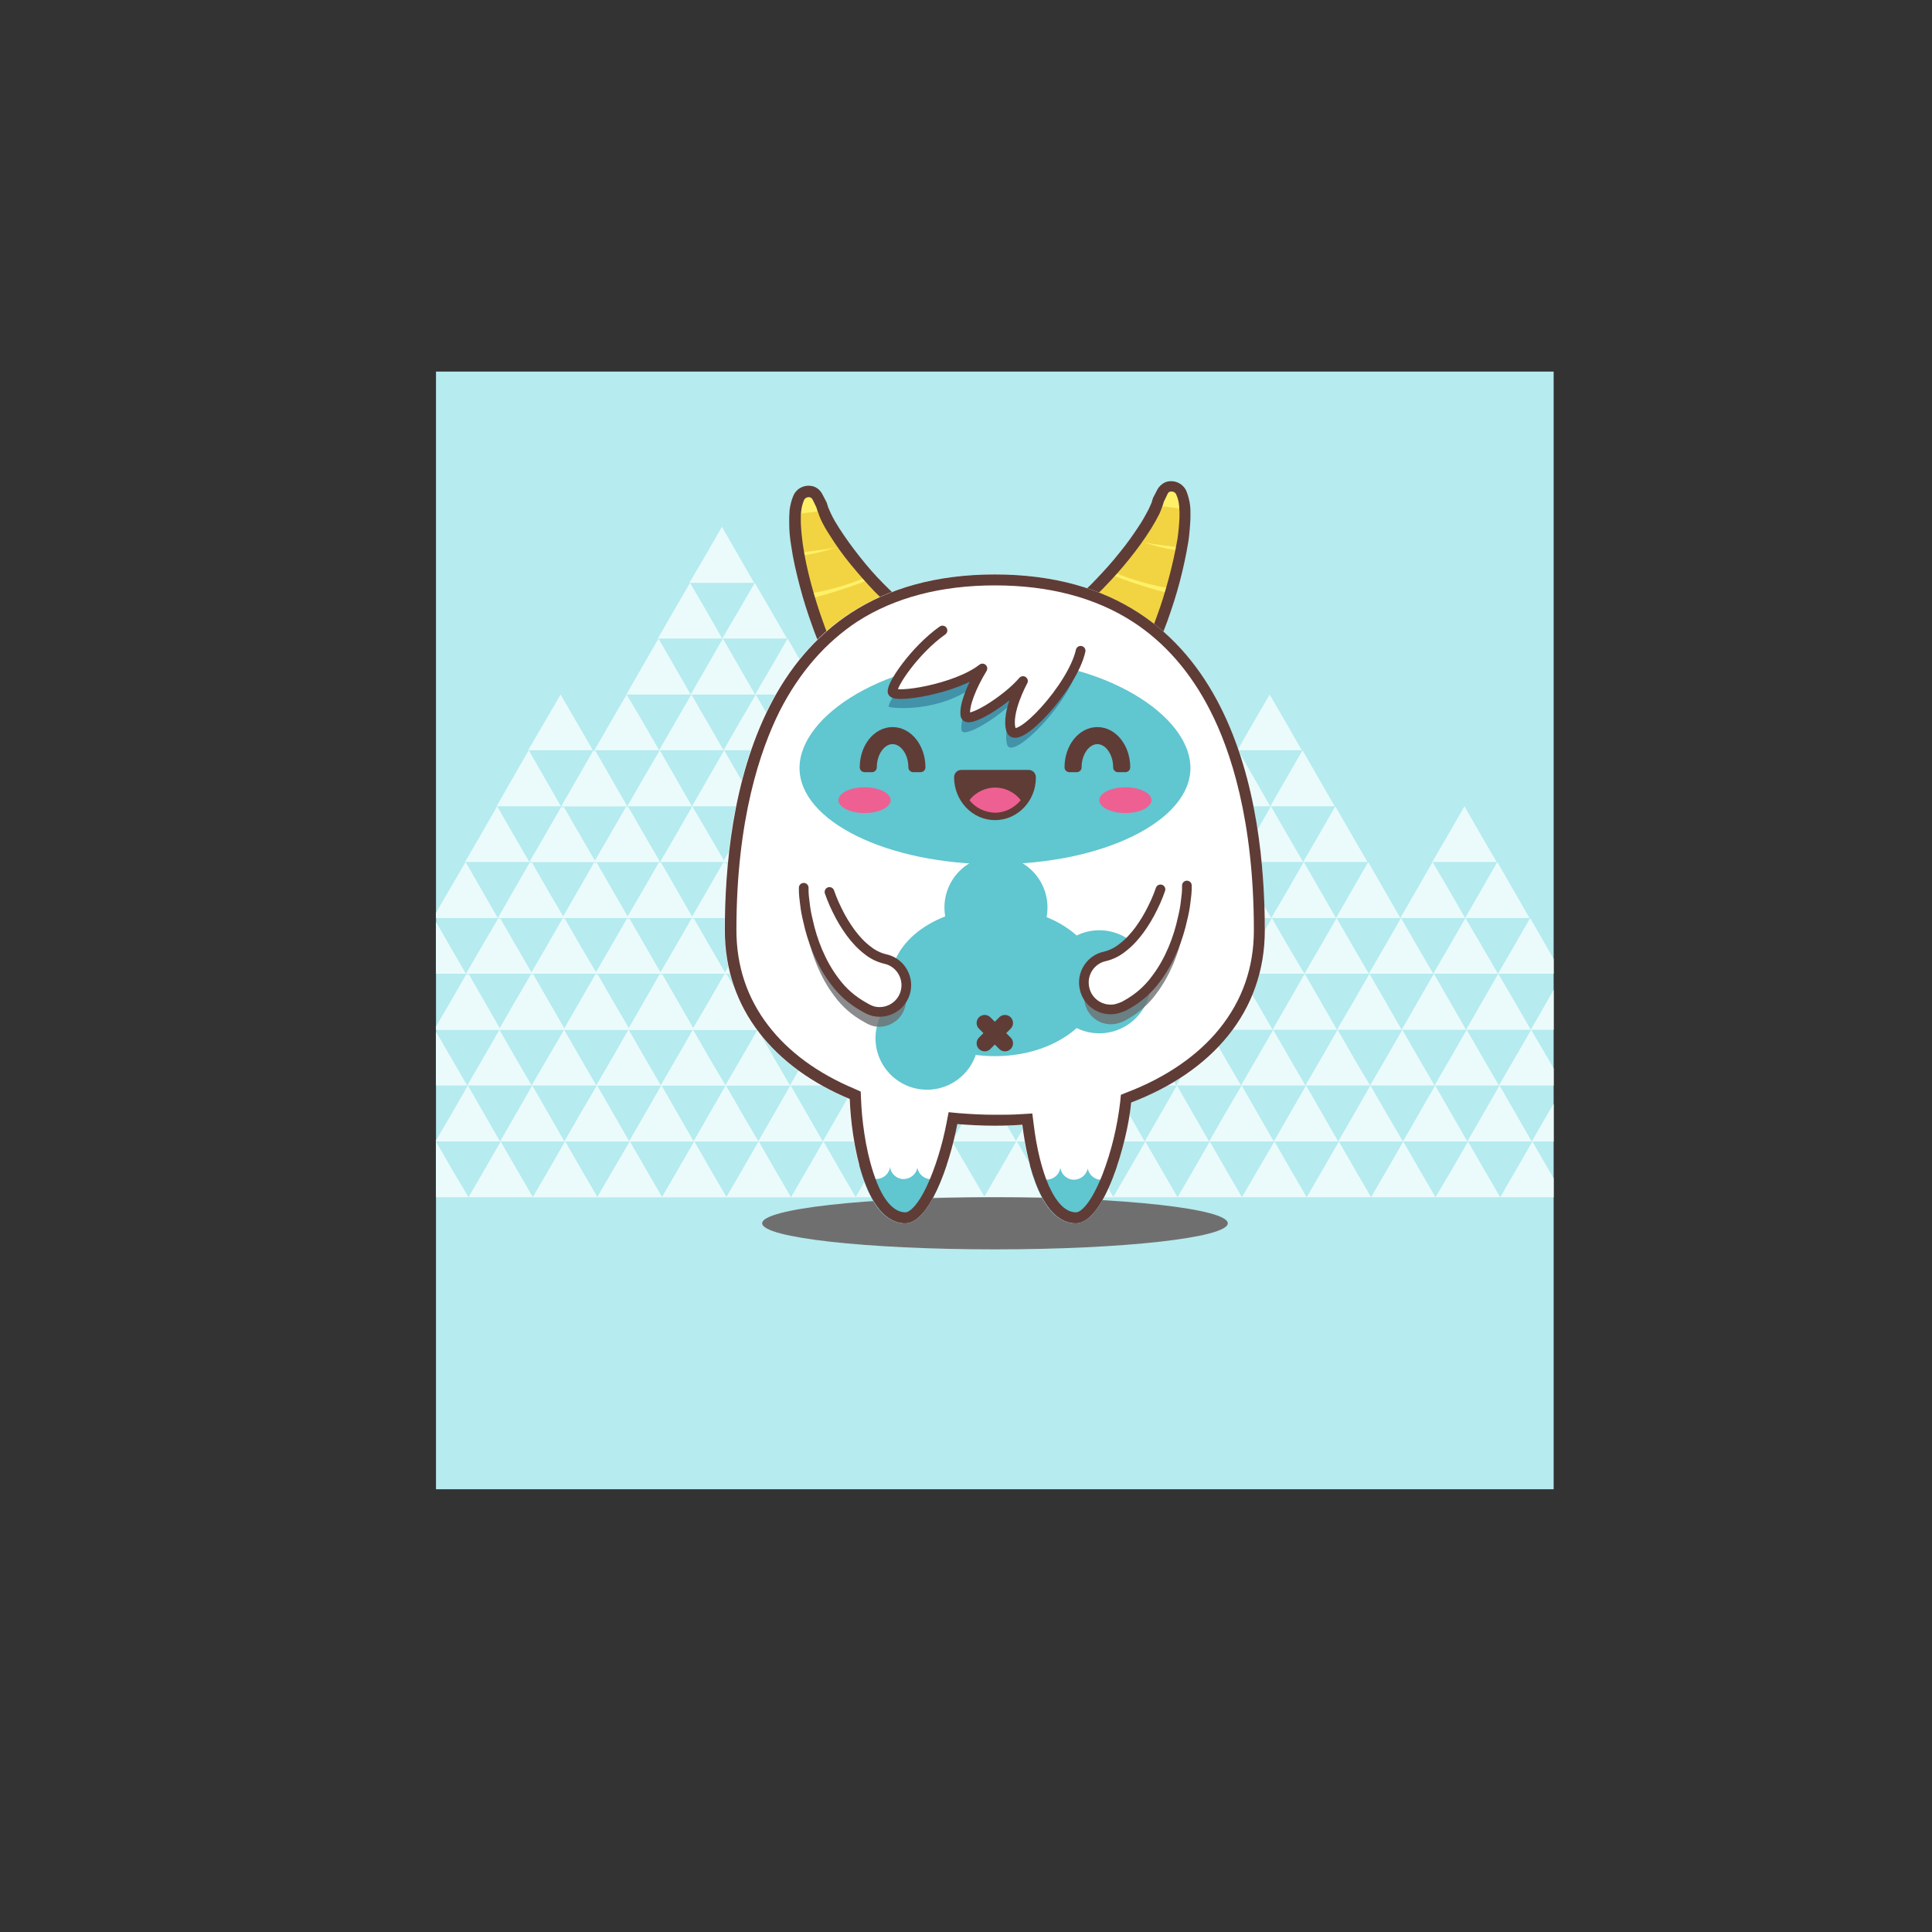 <?xml version="1.0" encoding="utf-8"?>
<!-- Generator: Adobe Illustrator 21.1.0, SVG Export Plug-In . SVG Version: 6.00 Build 0)  -->
<svg version="1.1" id="Laag_1" xmlns="http://www.w3.org/2000/svg" xmlns:xlink="http://www.w3.org/1999/xlink" x="0px" y="0px"
	 viewBox="0 0 600 600" style="enable-background:new 0 0 600 600;" xml:space="preserve">
<rect x="0" y="0" width="600" height="600" fill="#333333" stroke="none"/>
<style type="text/css">
	.st0{fill:#B6EBEF;}
	.st1{fill:#EBFBFC;}
	.st2{fill:none;}
	.st3{fill:#706F6F;}
	.st4{clip-path:url(#SVGID_2_);}
	.st5{fill:#FFF068;}
	.st6{fill:none;stroke:#F2D442;stroke-width:12;stroke-miterlimit:10;}
	.st7{fill:#603C36;}
	.st8{clip-path:url(#SVGID_4_);}
	.st9{fill:#FFFFFF;}
	.st10{clip-path:url(#SVGID_6_);}
	.st11{fill:#60C6D0;}
	.st12{fill:#603C36;stroke:#603C36;stroke-width:3;stroke-linecap:round;stroke-linejoin:round;}
	.st13{fill:#EE6092;}
	.st14{fill:#4292A9;}
	.st15{fill:#FFFFFF;stroke:#603C36;stroke-width:3;stroke-linecap:round;stroke-linejoin:round;}
	.st16{fill:#60C6D0;stroke:#60C6D0;stroke-width:32;stroke-linecap:round;stroke-miterlimit:10;stroke-dasharray:0,22,0,22,0,22;}
	.st17{fill:none;stroke:#603C36;stroke-width:5;stroke-linecap:round;stroke-miterlimit:10;}
	.st18{opacity:0.8;fill:#6D6E70;enable-background:new    ;}
	.st19{fill:#FFFFFF;stroke:#603C36;stroke-width:3;stroke-linecap:round;stroke-miterlimit:10;}
</style>
<title>Tekengebied 1</title>
<g>
	<g id="Achtergrond_1_">
		<rect x="135.4" y="115.4" class="st0" width="347.1" height="347.1"/>
		<g id="Berg_1_">
			<polygon class="st1" points="175.5,371.8 165.5,371.8 170.5,363.2 175.5,354.5 180.5,363.2 185.5,371.8 			"/>
			<polygon class="st1" points="195.6,371.8 185.5,371.8 190.5,363.2 195.6,354.5 200.6,363.2 205.6,371.8 			"/>
			<polygon class="st1" points="215.6,371.8 205.6,371.8 210.6,363.2 215.6,354.5 220.6,363.2 225.6,371.8 			"/>
			<polygon class="st1" points="235.6,371.8 225.6,371.8 230.6,363.2 235.6,354.5 240.6,363.2 245.6,371.8 			"/>
			<polygon class="st1" points="255.7,371.8 245.7,371.8 250.7,363.2 255.7,354.5 260.7,363.2 265.7,371.8 			"/>
			<polygon class="st1" points="275.7,371.8 265.7,371.8 270.7,363.2 275.7,354.5 280.7,363.2 285.7,371.8 			"/>
			<polygon class="st1" points="295.7,371.8 285.7,371.8 290.7,363.2 295.7,354.5 300.8,363.2 305.8,371.8 			"/>
			<polygon class="st1" points="315.8,371.8 305.8,371.8 310.8,363.2 315.8,354.5 320.8,363.2 325.8,371.8 			"/>
			<polygon class="st1" points="335.8,371.8 325.8,371.8 330.8,363.2 335.8,354.5 340.8,363.2 345.8,371.8 			"/>
			<polygon class="st1" points="185.4,354.5 175.3,354.5 180.3,345.8 185.4,337.1 190.4,345.8 195.4,354.5 			"/>
			<polygon class="st1" points="205.4,354.5 195.4,354.5 200.4,345.8 205.4,337.1 210.4,345.8 215.4,354.5 			"/>
			<polygon class="st1" points="225.4,354.5 215.4,354.5 220.4,345.8 225.4,337.1 230.4,345.8 235.5,354.5 			"/>
			<polygon class="st1" points="245.5,354.5 235.5,354.5 240.5,345.8 245.5,337.1 250.5,345.8 255.5,354.5 			"/>
			<polygon class="st1" points="265.5,354.5 255.5,354.5 260.5,345.8 265.5,337.1 270.5,345.8 275.5,354.5 			"/>
			<polygon class="st1" points="285.5,354.5 275.5,354.5 280.5,345.8 285.5,337.1 290.6,345.8 295.6,354.5 			"/>
			<polygon class="st1" points="305.6,354.5 295.6,354.5 300.6,345.8 305.6,337.1 310.6,345.8 315.6,354.5 			"/>
			<polygon class="st1" points="325.6,354.5 315.6,354.5 320.6,345.8 325.6,337.1 330.6,345.8 335.6,354.5 			"/>
			<polygon class="st1" points="195.2,337.1 185.2,337.1 190.2,328.5 195.2,319.8 200.2,328.5 205.2,337.1 			"/>
			<polygon class="st1" points="215.2,337.1 205.2,337.1 210.2,328.5 215.2,319.8 220.2,328.5 225.3,337.1 			"/>
			<polygon class="st1" points="235.3,337.1 225.3,337.1 230.3,328.5 235.3,319.8 240.3,328.5 245.3,337.1 			"/>
			<polygon class="st1" points="255.3,337.1 245.3,337.1 250.3,328.5 255.3,319.8 260.3,328.5 265.3,337.1 			"/>
			<polygon class="st1" points="275.3,337.1 265.3,337.1 270.3,328.5 275.3,319.8 280.4,328.5 285.4,337.1 			"/>
			<polygon class="st1" points="295.4,337.1 285.4,337.1 290.4,328.5 295.4,319.8 300.4,328.5 305.4,337.1 			"/>
			<polygon class="st1" points="315.4,337.1 305.4,337.1 310.4,328.5 315.4,319.8 320.4,328.5 325.4,337.1 			"/>
			<polygon class="st1" points="205,319.8 195,319.8 200,311.1 205,302.4 210,311.1 215,319.8 			"/>
			<polygon class="st1" points="225.1,319.8 215,319.8 220.1,311.1 225.1,302.4 230.1,311.1 235.1,319.8 			"/>
			<polygon class="st1" points="245.1,319.8 235.1,319.8 240.1,311.1 245.1,302.4 250.1,311.1 255.1,319.8 			"/>
			<polygon class="st1" points="265.1,319.8 255.1,319.8 260.1,311.1 265.1,302.4 270.2,311.1 275.2,319.8 			"/>
			<polygon class="st1" points="285.2,319.8 275.2,319.8 280.2,311.1 285.2,302.4 290.2,311.1 295.2,319.8 			"/>
			<polygon class="st1" points="305.2,319.8 295.2,319.8 300.2,311.1 305.2,302.4 310.2,311.1 315.2,319.8 			"/>
			<polygon class="st1" points="214.9,302.4 204.9,302.4 209.9,293.8 214.9,285.1 219.9,293.8 224.9,302.4 			"/>
			<polygon class="st1" points="234.9,302.4 224.9,302.4 229.9,293.8 234.9,285.1 239.9,293.8 244.9,302.4 			"/>
			<polygon class="st1" points="254.9,302.4 244.9,302.4 249.9,293.8 254.9,285.1 260,293.8 265,302.4 			"/>
			<polygon class="st1" points="275,302.4 265,302.4 270,293.8 275,285.1 280,293.8 285,302.4 			"/>
			<polygon class="st1" points="295,302.4 285,302.4 290,293.8 295,285.1 300,293.8 305,302.4 			"/>
			<polygon class="st1" points="224.7,285.1 214.7,285.1 219.7,276.4 224.7,267.7 229.7,276.4 234.7,285.1 			"/>
			<polygon class="st1" points="244.7,285.1 234.7,285.1 239.7,276.4 244.7,267.7 249.8,276.4 254.8,285.1 			"/>
			<polygon class="st1" points="264.8,285.1 254.8,285.1 259.8,276.4 264.8,267.7 269.8,276.4 274.8,285.1 			"/>
			<polygon class="st1" points="284.8,285.1 274.8,285.1 279.8,276.4 284.8,267.7 289.8,276.4 294.8,285.1 			"/>
			<polygon class="st1" points="234.5,267.7 224.5,267.7 229.5,259.1 234.5,250.4 239.6,259.1 244.6,267.7 			"/>
			<polygon class="st1" points="254.6,267.7 244.6,267.7 249.6,259.1 254.6,250.4 259.6,259.1 264.6,267.7 			"/>
			<polygon class="st1" points="274.6,267.7 264.6,267.7 269.6,259.1 274.6,250.4 279.6,259.1 284.6,267.7 			"/>
			<polygon class="st1" points="244.4,250.4 234.4,250.4 239.4,241.7 244.4,233 249.4,241.7 254.4,250.4 			"/>
			<polygon class="st1" points="264.4,250.4 254.4,250.4 259.4,241.7 264.4,233 269.4,241.7 274.4,250.4 			"/>
			<polygon class="st1" points="254.2,233 244.2,233 249.2,224.3 254.2,215.7 259.2,224.3 264.2,233 			"/>
		</g>
		<polygon class="st1" points="135.4,354.5 135.4,354.5 135.4,371.8 145.5,371.8 140.4,363.2 		"/>
		<polygon class="st1" points="155.5,354.5 155.5,354.5 150.5,363.2 145.5,371.8 155.5,371.8 165.5,371.8 160.5,363.2 		"/>
		<polygon class="st1" points="175.5,354.5 175.5,354.5 170.5,363.2 165.5,371.8 175.5,371.8 185.5,371.8 180.5,363.2 		"/>
		<polygon class="st1" points="195.6,354.5 195.6,354.5 190.5,363.2 185.5,371.8 195.6,371.8 205.6,371.8 200.6,363.2 		"/>
		<polygon class="st1" points="215.6,354.5 215.6,354.5 210.6,363.2 205.6,371.8 215.6,371.8 225.6,371.8 220.6,363.2 		"/>
		<polygon class="st1" points="235.6,354.5 235.6,354.5 230.6,363.2 225.6,371.8 235.6,371.8 245.6,371.8 240.6,363.2 		"/>
		<polygon class="st1" points="260.7,363.2 255.7,354.5 250.7,363.2 245.7,371.8 255.7,371.8 265.7,371.8 		"/>
		<polygon class="st1" points="135.4,354.2 135.3,354.5 135.4,354.5 135.4,354.5 		"/>
		<polygon class="st1" points="135.4,354.5 145.3,354.5 155.3,354.5 150.3,345.8 145.3,337.1 145.3,337.1 140.3,345.8 135.4,354.2 
			135.4,354.5 		"/>
		<polygon class="st1" points="135.4,354.5 135.4,354.5 135.4,354.5 		"/>
		<polygon class="st1" points="135.4,354.5 135.4,354.5 135.4,354.5 		"/>
		<polygon class="st1" points="155.5,354.5 165.3,354.5 175.3,354.5 170.3,345.8 165.3,337.1 165.3,337.1 160.3,345.8 155.3,354.5 
			155.5,354.5 155.5,354.5 		"/>
		<polygon class="st1" points="155.5,354.5 155.5,354.5 155.5,354.5 		"/>
		<polygon class="st1" points="175.5,354.5 185.4,354.5 195.4,354.5 190.4,345.8 185.4,337.1 185.4,337.1 180.3,345.8 175.3,354.5 
			175.5,354.5 175.5,354.5 		"/>
		<polygon class="st1" points="175.5,354.5 175.5,354.5 175.5,354.5 		"/>
		<polygon class="st1" points="195.6,354.5 205.4,354.5 215.4,354.5 210.4,345.8 205.4,337.1 205.4,337.1 200.4,345.8 195.4,354.5 
			195.6,354.5 195.6,354.5 		"/>
		<polygon class="st1" points="195.6,354.5 195.6,354.5 195.6,354.5 		"/>
		<polygon class="st1" points="215.6,354.5 225.4,354.5 235.5,354.5 230.4,345.8 225.4,337.1 225.4,337.1 220.4,345.8 215.4,354.5 
			215.6,354.5 215.6,354.5 		"/>
		<polygon class="st1" points="215.6,354.5 215.6,354.5 215.6,354.5 		"/>
		<polygon class="st1" points="235.6,354.5 245.5,354.5 255.5,354.5 250.5,345.8 245.5,337.1 240.5,345.8 235.5,354.5 235.6,354.5 
			235.6,354.5 		"/>
		<polygon class="st1" points="235.6,354.5 235.6,354.5 235.6,354.5 		"/>
		<polygon class="st1" points="140.1,328.5 135.4,320.4 135.4,337.1 145.1,337.1 		"/>
		<polygon class="st1" points="145.3,337.1 155.1,337.1 165.1,337.1 160.1,328.5 155.1,319.8 155.1,319.8 150.1,328.5 145.1,337.1 
			145.3,337.1 145.3,337.1 		"/>
		<polygon class="st1" points="145.3,337.1 145.3,337.1 145.3,337.1 		"/>
		<polygon class="st1" points="165.3,337.1 175.2,337.1 185.2,337.1 180.2,328.5 175.2,319.8 175.2,319.8 170.1,328.5 165.1,337.1 
			165.3,337.1 165.3,337.1 		"/>
		<polygon class="st1" points="165.3,337.1 165.3,337.1 165.3,337.1 		"/>
		<polygon class="st1" points="185.4,337.1 195.2,337.1 205.2,337.1 200.2,328.5 195.2,319.8 195.2,319.8 190.2,328.5 185.2,337.1 
			185.4,337.1 185.4,337.1 		"/>
		<polygon class="st1" points="185.4,337.1 185.4,337.1 185.4,337.1 		"/>
		<polygon class="st1" points="205.4,337.1 215.2,337.1 225.3,337.1 220.2,328.5 215.2,319.8 215.2,319.8 210.2,328.5 205.2,337.1 
			205.4,337.1 205.4,337.1 		"/>
		<polygon class="st1" points="205.4,337.1 205.4,337.1 205.4,337.1 		"/>
		<polygon class="st1" points="225.4,337.1 235.3,337.1 245.3,337.1 240.3,328.5 235.3,319.8 230.3,328.5 225.3,337.1 225.4,337.1 
			225.4,337.1 		"/>
		<polygon class="st1" points="225.4,337.1 225.4,337.1 225.4,337.1 		"/>
		<polygon class="st1" points="144.9,319.8 154.9,319.8 149.9,311.1 144.9,302.4 144.9,302.4 139.9,311.1 135.4,318.8 135.4,319.8 
					"/>
		<polygon class="st1" points="155.1,319.8 165,319.8 175,319.8 170,311.1 165,302.4 165,302.4 159.9,311.1 154.9,319.8 
			155.1,319.8 155.1,319.8 		"/>
		<polygon class="st1" points="155.1,319.8 155.1,319.8 155.1,319.8 		"/>
		<polygon class="st1" points="175.2,319.8 185,319.8 195,319.8 190,311.1 185,302.4 185,302.4 180,311.1 175,319.8 175.2,319.8 
			175.2,319.8 		"/>
		<polygon class="st1" points="175.2,319.8 175.2,319.8 175.2,319.8 		"/>
		<polygon class="st1" points="195.2,319.8 205,319.8 215,319.8 210,311.1 205,302.4 205,302.4 200,311.1 195,319.8 195.2,319.8 
			195.2,319.8 		"/>
		<polygon class="st1" points="195.2,319.8 195.2,319.8 195.2,319.8 		"/>
		<polygon class="st1" points="215.2,319.8 225.1,319.8 235.1,319.8 230.1,311.1 225.1,302.4 220.1,311.1 215,319.8 215.2,319.8 
			215.2,319.8 		"/>
		<polygon class="st1" points="215.2,319.8 215.2,319.8 215.2,319.8 		"/>
		<polygon class="st1" points="139.7,293.8 135.4,286.3 135.4,302.4 144.7,302.4 		"/>
		<polygon class="st1" points="144.9,302.4 154.8,302.4 164.8,302.4 159.8,293.8 154.8,285.1 154.8,285.1 149.7,293.8 144.7,302.4 
			144.9,302.4 144.9,302.4 		"/>
		<polygon class="st1" points="144.9,302.4 144.9,302.4 144.9,302.4 		"/>
		<polygon class="st1" points="165,302.4 174.8,302.4 184.8,302.4 179.8,293.8 174.8,285.1 174.8,285.1 169.8,293.8 164.8,302.4 
			165,302.4 165,302.4 		"/>
		<polygon class="st1" points="165,302.4 165,302.4 165,302.4 		"/>
		<polygon class="st1" points="185,302.4 194.8,302.4 204.9,302.4 199.8,293.8 194.8,285.1 194.8,285.1 189.8,293.8 184.8,302.4 
			185,302.4 185,302.4 		"/>
		<polygon class="st1" points="185,302.4 185,302.4 185,302.4 		"/>
		<polygon class="st1" points="205,302.4 214.9,302.4 224.9,302.4 219.9,293.8 214.9,285.1 209.9,293.8 204.9,302.4 205,302.4 
			205,302.4 		"/>
		<polygon class="st1" points="205,302.4 205,302.4 205,302.4 		"/>
		<polygon class="st1" points="144.6,285.1 154.6,285.1 149.6,276.4 144.6,267.7 144.6,267.7 139.5,276.4 135.4,283.5 135.4,285.1 
					"/>
		<polygon class="st1" points="154.8,285.1 164.6,285.1 174.6,285.1 169.6,276.4 164.6,267.7 164.6,267.7 159.6,276.4 154.6,285.1 
			154.8,285.1 154.8,285.1 		"/>
		<polygon class="st1" points="154.8,285.1 154.8,285.1 154.8,285.1 		"/>
		<polygon class="st1" points="174.8,285.1 184.6,285.1 194.6,285.1 189.6,276.4 184.6,267.7 184.6,267.7 179.6,276.4 174.6,285.1 
			174.8,285.1 174.8,285.1 		"/>
		<polygon class="st1" points="174.8,285.1 174.8,285.1 174.8,285.1 		"/>
		<polygon class="st1" points="194.8,285.1 204.7,285.1 214.7,285.1 209.7,276.4 204.7,267.7 199.7,276.4 194.6,285.1 194.8,285.1 
			194.8,285.1 		"/>
		<polygon class="st1" points="194.8,285.1 194.8,285.1 194.8,285.1 		"/>
		<polygon class="st1" points="144.6,267.7 154.4,267.7 164.4,267.7 159.4,259.1 154.4,250.4 154.4,250.4 149.4,259.1 144.4,267.7 
			144.6,267.7 144.6,267.7 		"/>
		<polygon class="st1" points="144.6,267.7 144.6,267.7 144.6,267.7 		"/>
		<polygon class="st1" points="164.6,267.7 174.4,267.7 184.5,267.7 179.4,259.1 174.4,250.4 174.4,250.4 169.4,259.1 164.4,267.7 
			164.6,267.7 164.6,267.7 		"/>
		<polygon class="st1" points="164.6,267.7 164.6,267.7 164.6,267.7 		"/>
		<polygon class="st1" points="184.6,267.7 194.5,267.7 204.5,267.7 199.5,259.1 194.5,250.4 189.5,259.1 184.5,267.7 184.6,267.7 
			184.6,267.7 		"/>
		<polygon class="st1" points="184.6,267.7 184.6,267.7 184.6,267.7 		"/>
		<polygon class="st1" points="154.4,250.4 164.2,250.4 174.2,250.4 169.2,241.7 164.2,233 164.2,233 159.2,241.7 154.2,250.4 
			154.4,250.4 154.4,250.4 		"/>
		<polygon class="st1" points="154.4,250.4 154.4,250.4 154.4,250.4 		"/>
		<polygon class="st1" points="174.4,250.4 184.3,250.4 194.3,250.4 189.3,241.7 184.3,233 179.3,241.7 174.3,250.4 174.4,250.4 
			174.4,250.4 		"/>
		<polygon class="st1" points="174.4,250.4 174.4,250.4 174.4,250.4 		"/>
		<polygon class="st1" points="164.2,233 174.1,233 184.1,233 179.1,224.3 174.1,215.7 169.1,224.3 164,233 164.2,233 164.2,233 		
			"/>
		<polygon class="st1" points="164.2,233 164.2,233 164.2,233 		"/>
		<g id="Berg-2_1_">
			<polygon class="st1" points="145.5,319.8 135.4,319.8 140.4,311.1 145.5,302.4 150.5,311.1 155.5,319.8 			"/>
			<polygon class="st1" points="165.5,319.8 155.5,319.8 160.5,311.1 165.5,302.4 170.5,311.1 175.5,319.8 			"/>
			<polygon class="st1" points="185.5,319.8 175.5,319.8 180.5,311.1 185.5,302.4 190.5,311.1 195.6,319.8 			"/>
			<polygon class="st1" points="205.6,319.8 195.6,319.8 200.6,311.1 205.6,302.4 210.6,311.1 215.6,319.8 			"/>
			<polygon class="st1" points="225.6,319.8 215.6,319.8 220.6,311.1 225.6,302.4 230.6,311.1 235.6,319.8 			"/>
			<polygon class="st1" points="245.7,319.8 235.6,319.8 240.6,311.1 245.7,302.4 250.7,311.1 255.7,319.8 			"/>
			<polygon class="st1" points="265.7,319.8 255.7,319.8 260.7,311.1 265.7,302.4 270.7,311.1 275.7,319.8 			"/>
			<polygon class="st1" points="285.7,319.8 275.7,319.8 280.7,311.1 285.7,302.4 290.7,311.1 295.7,319.8 			"/>
			<polygon class="st1" points="305.8,319.8 295.7,319.8 300.8,311.1 305.8,302.4 310.8,311.1 315.8,319.8 			"/>
			<polygon class="st1" points="155.3,302.4 145.3,302.4 150.3,293.8 155.3,285.1 160.3,293.8 165.3,302.4 			"/>
			<polygon class="st1" points="175.3,302.4 165.3,302.4 170.3,293.8 175.3,285.1 180.3,293.8 185.4,302.4 			"/>
			<polygon class="st1" points="195.4,302.4 185.4,302.4 190.4,293.8 195.4,285.1 200.4,293.8 205.4,302.4 			"/>
			<polygon class="st1" points="215.4,302.4 205.4,302.4 210.4,293.8 215.4,285.1 220.4,293.8 225.4,302.4 			"/>
			<polygon class="st1" points="235.5,302.4 225.4,302.4 230.4,293.8 235.5,285.1 240.5,293.8 245.5,302.4 			"/>
			<polygon class="st1" points="255.5,302.4 245.5,302.4 250.5,293.8 255.5,285.1 260.5,293.8 265.5,302.4 			"/>
			<polygon class="st1" points="275.5,302.4 265.5,302.4 270.5,293.8 275.5,285.1 280.5,293.8 285.5,302.4 			"/>
			<polygon class="st1" points="295.6,302.4 285.5,302.4 290.6,293.8 295.6,285.1 300.6,293.8 305.6,302.4 			"/>
			<polygon class="st1" points="165.1,285.1 155.1,285.1 160.1,276.4 165.1,267.7 170.1,276.4 175.2,285.1 			"/>
			<polygon class="st1" points="185.2,285.1 175.2,285.1 180.2,276.4 185.2,267.7 190.2,276.4 195.2,285.1 			"/>
			<polygon class="st1" points="205.2,285.1 195.2,285.1 200.2,276.4 205.2,267.7 210.2,276.4 215.2,285.1 			"/>
			<polygon class="st1" points="225.3,285.1 215.2,285.1 220.2,276.4 225.3,267.7 230.3,276.4 235.3,285.1 			"/>
			<polygon class="st1" points="245.3,285.1 235.3,285.1 240.3,276.4 245.3,267.7 250.3,276.4 255.3,285.1 			"/>
			<polygon class="st1" points="265.3,285.1 255.3,285.1 260.3,276.4 265.3,267.7 270.3,276.4 275.3,285.1 			"/>
			<polygon class="st1" points="285.4,285.1 275.3,285.1 280.4,276.4 285.4,267.7 290.4,276.4 295.4,285.1 			"/>
			<polygon class="st1" points="175,267.7 165,267.7 170,259.1 175,250.4 180,259.1 185,267.7 			"/>
			<polygon class="st1" points="195,267.7 185,267.7 190,259.1 195,250.4 200,259.1 205,267.7 			"/>
			<polygon class="st1" points="215,267.7 205,267.7 210,259.1 215,250.4 220.1,259.1 225.1,267.7 			"/>
			<polygon class="st1" points="235.1,267.7 225.1,267.7 230.1,259.1 235.1,250.4 240.1,259.1 245.1,267.7 			"/>
			<polygon class="st1" points="255.1,267.7 245.1,267.7 250.1,259.1 255.1,250.4 260.1,259.1 265.1,267.7 			"/>
			<polygon class="st1" points="275.2,267.7 265.1,267.7 270.2,259.1 275.2,250.4 280.2,259.1 285.2,267.7 			"/>
			<polygon class="st1" points="184.8,250.4 174.8,250.4 179.8,241.7 184.8,233 189.8,241.7 194.8,250.4 			"/>
			<polygon class="st1" points="204.9,250.4 194.8,250.4 199.8,241.7 204.9,233 209.9,241.7 214.9,250.4 			"/>
			<polygon class="st1" points="224.9,250.4 214.9,250.4 219.9,241.7 224.9,233 229.9,241.7 234.9,250.4 			"/>
			<polygon class="st1" points="244.9,250.4 234.9,250.4 239.9,241.7 244.9,233 249.9,241.7 254.9,250.4 			"/>
			<polygon class="st1" points="265,250.4 254.9,250.4 260,241.7 265,233 270,241.7 275,250.4 			"/>
			<polygon class="st1" points="194.6,233 184.6,233 189.6,224.3 194.6,215.7 199.7,224.3 204.7,233 			"/>
			<polygon class="st1" points="214.7,233 204.7,233 209.7,224.3 214.7,215.7 219.7,224.3 224.7,233 			"/>
			<polygon class="st1" points="234.7,233 224.7,233 229.7,224.3 234.7,215.7 239.7,224.3 244.7,233 			"/>
			<polygon class="st1" points="254.8,233 244.7,233 249.8,224.3 254.8,215.7 259.8,224.3 264.8,233 			"/>
			<polygon class="st1" points="204.5,215.7 194.5,215.7 199.5,207 204.5,198.3 209.5,207 214.5,215.7 			"/>
			<polygon class="st1" points="224.5,215.7 214.5,215.7 219.5,207 224.5,198.3 229.5,207 234.5,215.7 			"/>
			<polygon class="st1" points="244.6,215.7 234.5,215.7 239.6,207 244.6,198.3 249.6,207 254.6,215.7 			"/>
			<polygon class="st1" points="214.3,198.3 204.3,198.3 209.3,189.6 214.3,181 219.3,189.6 224.3,198.3 			"/>
			<polygon class="st1" points="234.4,198.3 224.3,198.3 229.4,189.6 234.4,181 239.4,189.6 244.4,198.3 			"/>
			<polygon class="st1" points="224.2,181 214.1,181 219.2,172.3 224.2,163.6 229.2,172.3 234.2,181 			"/>
		</g>
		<polygon class="st2" points="480.6,328.5 482.5,331.8 482.5,319.8 475.5,319.8 		"/>
		<polygon class="st1" points="480.7,345.8 475.7,354.5 482.5,354.5 482.5,342.8 		"/>
		<polygon class="st1" points="480.6,328.5 475.5,319.8 475.5,319.8 470.5,328.5 465.5,337.1 475.5,337.1 482.5,337.1 482.5,331.8 
					"/>
		<polygon class="st1" points="460.3,311.1 455.3,319.8 465.3,319.8 475.4,319.8 470.4,311.1 465.3,302.4 465.3,302.4 		"/>
		<polygon class="st1" points="475.5,319.8 482.5,319.8 482.5,307.4 480.4,311.1 475.4,319.8 475.5,319.8 475.5,319.8 		"/>
		<polygon class="st1" points="475.5,319.8 475.5,319.8 475.5,319.8 		"/>
		<polygon class="st1" points="460.2,293.8 455.1,285.1 455.1,285.1 450.1,293.8 445.1,302.4 455.1,302.4 465.2,302.4 		"/>
		<polygon class="st1" points="480.2,293.8 475.2,285.1 470.2,293.8 465.2,302.4 465.3,302.4 465.3,302.4 465.3,302.4 475.2,302.4 
			482.5,302.4 482.5,297.8 		"/>
		<polygon class="st1" points="465.3,302.4 465.3,302.4 465.3,302.4 		"/>
		<polygon class="st1" points="450,276.4 444.9,267.7 444.9,267.7 439.9,276.4 434.9,285.1 444.9,285.1 455,285.1 		"/>
		<polygon class="st1" points="455.1,285.1 465,285.1 475,285.1 470,276.4 465,267.7 460,276.4 455,285.1 455.1,285.1 455.1,285.1 
					"/>
		<polygon class="st1" points="455.1,285.1 455.1,285.1 455.1,285.1 		"/>
		<polygon class="st1" points="444.9,267.7 454.8,267.7 464.8,267.7 459.8,259.1 454.8,250.4 449.8,259.1 444.8,267.7 444.9,267.7 
			444.9,267.7 		"/>
		<polygon class="st1" points="444.9,267.7 444.9,267.7 444.9,267.7 		"/>
		<polygon class="st1" points="315.6,354.5 315.6,354.5 310.6,363.2 305.6,371.8 315.6,371.8 325.6,371.8 320.6,363.2 		"/>
		<polygon class="st1" points="335.6,354.5 335.6,354.5 330.6,363.2 325.6,371.8 335.6,371.8 345.7,371.8 340.6,363.2 		"/>
		<polygon class="st1" points="355.7,354.5 355.7,354.5 350.7,363.2 345.7,371.8 355.7,371.8 365.7,371.8 360.7,363.2 		"/>
		<polygon class="st1" points="375.7,354.5 375.7,354.5 370.7,363.2 365.7,371.8 375.7,371.8 385.7,371.8 380.7,363.2 		"/>
		<polygon class="st1" points="395.8,354.5 395.8,354.5 390.7,363.2 385.7,371.8 395.8,371.8 405.8,371.8 400.8,363.2 		"/>
		<polygon class="st1" points="415.8,354.5 415.8,354.5 410.8,363.2 405.8,371.8 415.8,371.8 425.8,371.8 420.8,363.2 		"/>
		<polygon class="st1" points="435.8,354.5 435.8,354.5 430.8,363.2 425.8,371.8 435.8,371.8 445.8,371.8 440.8,363.2 		"/>
		<polygon class="st1" points="455.9,354.5 455.9,354.5 450.9,363.2 445.8,371.8 455.9,371.8 465.9,371.8 460.9,363.2 		"/>
		<polygon class="st1" points="480.9,363.2 475.9,354.5 470.9,363.2 465.9,371.8 475.9,371.8 482.5,371.8 482.5,365.9 		"/>
		<polygon class="st1" points="315.6,354.5 325.4,354.5 335.5,354.5 330.5,345.8 325.4,337.1 325.4,337.1 320.4,345.8 315.4,354.5 
			315.6,354.5 315.6,354.5 		"/>
		<polygon class="st1" points="315.6,354.5 315.6,354.5 315.6,354.5 		"/>
		<polygon class="st1" points="335.6,354.5 345.5,354.5 355.5,354.5 350.5,345.8 345.5,337.1 345.5,337.1 340.5,345.8 335.5,354.5 
			335.6,354.5 335.6,354.5 		"/>
		<polygon class="st1" points="335.6,354.5 335.6,354.5 335.6,354.5 		"/>
		<polygon class="st1" points="355.7,354.5 365.5,354.5 375.5,354.5 370.5,345.8 365.5,337.1 365.5,337.1 360.5,345.8 355.5,354.5 
			355.7,354.5 355.7,354.5 		"/>
		<polygon class="st1" points="355.7,354.5 355.7,354.5 355.7,354.5 		"/>
		<polygon class="st1" points="375.7,354.5 385.6,354.5 395.6,354.5 390.6,345.8 385.6,337.1 385.6,337.1 380.5,345.8 375.5,354.5 
			375.7,354.5 375.7,354.5 		"/>
		<polygon class="st1" points="375.7,354.5 375.7,354.5 375.7,354.5 		"/>
		<polygon class="st1" points="395.8,354.5 405.6,354.5 415.6,354.5 410.6,345.8 405.6,337.1 405.6,337.1 400.6,345.8 395.6,354.5 
			395.8,354.5 395.8,354.5 		"/>
		<polygon class="st1" points="395.8,354.5 395.8,354.5 395.8,354.5 		"/>
		<polygon class="st1" points="415.8,354.5 425.6,354.5 435.7,354.5 430.6,345.8 425.6,337.1 425.6,337.1 420.6,345.8 415.6,354.5 
			415.8,354.5 415.8,354.5 		"/>
		<polygon class="st1" points="415.8,354.5 415.8,354.5 415.8,354.5 		"/>
		<polygon class="st1" points="435.8,354.5 445.7,354.5 455.7,354.5 450.7,345.8 445.7,337.1 445.7,337.1 440.7,345.8 435.7,354.5 
			435.8,354.5 435.8,354.5 		"/>
		<polygon class="st1" points="435.8,354.5 435.8,354.5 435.8,354.5 		"/>
		<polygon class="st1" points="455.9,354.5 465.7,354.5 475.7,354.5 470.7,345.8 465.7,337.1 460.7,345.8 455.7,354.5 455.9,354.5 
			455.9,354.5 		"/>
		<polygon class="st1" points="455.9,354.5 455.9,354.5 455.9,354.5 		"/>
		<polygon class="st1" points="325.4,337.1 335.3,337.1 345.3,337.1 340.3,328.5 335.3,319.8 335.3,319.8 330.3,328.5 325.3,337.1 
			325.4,337.1 325.4,337.1 		"/>
		<polygon class="st1" points="325.4,337.1 325.4,337.1 325.4,337.1 		"/>
		<polygon class="st1" points="345.5,337.1 355.3,337.1 365.3,337.1 360.3,328.5 355.3,319.8 355.3,319.8 350.3,328.5 345.3,337.1 
			345.5,337.1 345.5,337.1 		"/>
		<polygon class="st1" points="345.5,337.1 345.5,337.1 345.5,337.1 		"/>
		<polygon class="st1" points="365.5,337.1 375.4,337.1 385.4,337.1 380.4,328.5 375.4,319.8 375.4,319.8 370.3,328.5 365.3,337.1 
			365.5,337.1 365.5,337.1 		"/>
		<polygon class="st1" points="365.5,337.1 365.5,337.1 365.5,337.1 		"/>
		<polygon class="st1" points="385.6,337.1 395.4,337.1 405.4,337.1 400.4,328.5 395.4,319.8 395.4,319.8 390.4,328.5 385.4,337.1 
			385.6,337.1 385.6,337.1 		"/>
		<polygon class="st1" points="385.6,337.1 385.6,337.1 385.6,337.1 		"/>
		<polygon class="st1" points="405.6,337.1 415.4,337.1 425.5,337.1 420.4,328.5 415.4,319.8 415.4,319.8 410.4,328.5 405.4,337.1 
			405.6,337.1 405.6,337.1 		"/>
		<polygon class="st1" points="405.6,337.1 405.6,337.1 405.6,337.1 		"/>
		<polygon class="st1" points="425.6,337.1 435.5,337.1 445.5,337.1 440.5,328.5 435.5,319.8 435.5,319.8 430.5,328.5 425.5,337.1 
			425.6,337.1 425.6,337.1 		"/>
		<polygon class="st1" points="425.6,337.1 425.6,337.1 425.6,337.1 		"/>
		<polygon class="st1" points="445.7,337.1 455.5,337.1 465.5,337.1 460.5,328.5 455.5,319.8 450.5,328.5 445.5,337.1 445.7,337.1 
			445.7,337.1 		"/>
		<polygon class="st1" points="445.7,337.1 445.7,337.1 445.7,337.1 		"/>
		<polygon class="st1" points="335.3,319.8 345.1,319.8 355.1,319.8 350.1,311.1 345.1,302.4 345.1,302.4 340.1,311.1 335.1,319.8 
			335.3,319.8 335.3,319.8 		"/>
		<polygon class="st1" points="335.3,319.8 335.3,319.8 335.3,319.8 		"/>
		<polygon class="st1" points="355.3,319.8 365.2,319.8 375.2,319.8 370.2,311.1 365.2,302.4 365.2,302.4 360.1,311.1 355.1,319.8 
			355.3,319.8 355.3,319.8 		"/>
		<polygon class="st1" points="355.3,319.8 355.3,319.8 355.3,319.8 		"/>
		<polygon class="st1" points="375.4,319.8 385.2,319.8 395.2,319.8 390.2,311.1 385.2,302.4 385.2,302.4 380.2,311.1 375.2,319.8 
			375.4,319.8 375.4,319.8 		"/>
		<polygon class="st1" points="375.4,319.8 375.4,319.8 375.4,319.8 		"/>
		<polygon class="st1" points="395.4,319.8 405.2,319.8 415.2,319.8 410.2,311.1 405.2,302.4 405.2,302.4 400.2,311.1 395.2,319.8 
			395.4,319.8 395.4,319.8 		"/>
		<polygon class="st1" points="395.4,319.8 395.4,319.8 395.4,319.8 		"/>
		<polygon class="st1" points="415.4,319.8 425.3,319.8 435.3,319.8 430.3,311.1 425.3,302.4 425.3,302.4 420.3,311.1 415.2,319.8 
			415.4,319.8 415.4,319.8 		"/>
		<polygon class="st1" points="415.4,319.8 415.4,319.8 415.4,319.8 		"/>
		<polygon class="st1" points="435.5,319.8 445.3,319.8 455.3,319.8 450.3,311.1 445.3,302.4 440.3,311.1 435.3,319.8 435.5,319.8 
			435.5,319.8 		"/>
		<polygon class="st1" points="435.5,319.8 435.5,319.8 435.5,319.8 		"/>
		<polygon class="st1" points="345.1,302.4 355,302.4 365,302.4 360,293.8 355,285.1 355,285.1 349.9,293.8 344.9,302.4 
			345.1,302.4 345.1,302.4 		"/>
		<polygon class="st1" points="345.1,302.4 345.1,302.4 345.1,302.4 		"/>
		<polygon class="st1" points="365.2,302.4 375,302.4 385,302.4 380,293.8 375,285.1 375,285.1 370,293.8 365,302.4 365.2,302.4 
			365.2,302.4 		"/>
		<polygon class="st1" points="365.2,302.4 365.2,302.4 365.2,302.4 		"/>
		<polygon class="st1" points="385.2,302.4 395,302.4 405.1,302.4 400,293.8 395,285.1 395,285.1 390,293.8 385,302.4 385.2,302.4 
			385.2,302.4 		"/>
		<polygon class="st1" points="385.2,302.4 385.2,302.4 385.2,302.4 		"/>
		<polygon class="st1" points="405.2,302.4 415.1,302.4 425.1,302.4 420.1,293.8 415.1,285.1 415.1,285.1 410.1,293.8 405.1,302.4 
			405.2,302.4 405.2,302.4 		"/>
		<polygon class="st1" points="405.2,302.4 405.2,302.4 405.2,302.4 		"/>
		<polygon class="st1" points="425.3,302.4 435.1,302.4 445.1,302.4 440.1,293.8 435.1,285.1 430.1,293.8 425.1,302.4 425.3,302.4 
			425.3,302.4 		"/>
		<polygon class="st1" points="425.3,302.4 425.3,302.4 425.3,302.4 		"/>
		<polygon class="st1" points="355,285.1 364.8,285.1 374.8,285.1 369.8,276.4 364.8,267.7 364.8,267.7 359.8,276.4 354.8,285.1 
			355,285.1 355,285.1 		"/>
		<polygon class="st1" points="355,285.1 355,285.1 355,285.1 		"/>
		<polygon class="st1" points="375,285.1 384.8,285.1 394.8,285.1 389.8,276.4 384.8,267.7 384.8,267.7 379.8,276.4 374.8,285.1 
			375,285.1 375,285.1 		"/>
		<polygon class="st1" points="375,285.1 375,285.1 375,285.1 		"/>
		<polygon class="st1" points="395,285.1 404.9,285.1 414.9,285.1 409.9,276.4 404.9,267.7 404.9,267.7 399.9,276.4 394.8,285.1 
			395,285.1 395,285.1 		"/>
		<polygon class="st1" points="395,285.1 395,285.1 395,285.1 		"/>
		<polygon class="st1" points="415.1,285.1 424.9,285.1 434.9,285.1 429.9,276.4 424.9,267.7 419.9,276.4 414.9,285.1 415.1,285.1 
			415.1,285.1 		"/>
		<polygon class="st1" points="415.1,285.1 415.1,285.1 415.1,285.1 		"/>
		<polygon class="st1" points="364.8,267.7 374.6,267.7 384.7,267.7 379.6,259.1 374.6,250.4 374.6,250.4 369.6,259.1 364.6,267.7 
			364.8,267.7 364.8,267.7 		"/>
		<polygon class="st1" points="364.8,267.7 364.8,267.7 364.8,267.7 		"/>
		<polygon class="st1" points="384.8,267.7 394.7,267.7 404.7,267.7 399.7,259.1 394.7,250.4 394.7,250.4 389.7,259.1 384.7,267.7 
			384.8,267.7 384.8,267.7 		"/>
		<polygon class="st1" points="384.8,267.7 384.8,267.7 384.8,267.7 		"/>
		<polygon class="st1" points="404.9,267.7 414.7,267.7 424.7,267.7 419.7,259.1 414.7,250.4 409.7,259.1 404.7,267.7 404.9,267.7 
			404.9,267.7 		"/>
		<polygon class="st1" points="404.9,267.7 404.9,267.7 404.9,267.7 		"/>
		<polygon class="st1" points="374.6,250.4 384.5,250.4 394.5,250.4 389.5,241.7 384.5,233 384.5,233 379.5,241.7 374.4,250.4 
			374.6,250.4 374.6,250.4 		"/>
		<polygon class="st1" points="374.6,250.4 374.6,250.4 374.6,250.4 		"/>
		<polygon class="st1" points="394.7,250.4 404.5,250.4 414.5,250.4 409.5,241.7 404.5,233 399.5,241.7 394.5,250.4 394.7,250.4 
			394.7,250.4 		"/>
		<polygon class="st1" points="394.7,250.4 394.7,250.4 394.7,250.4 		"/>
		<polygon class="st1" points="384.5,233 394.3,233 404.3,233 399.3,224.3 394.3,215.7 389.3,224.3 384.3,233 384.5,233 384.5,233 
					"/>
		<polygon class="st1" points="384.5,233 384.5,233 384.5,233 		"/>
	</g>
	<g id="Yeti_1_">
		<ellipse class="st3" cx="309" cy="379.9" rx="72.3" ry="8.1"/>
		<g>
			<defs>
				<path id="SVGID_1_" d="M255.2,156.9c0.1,0.3,0.3,0.9,0.5,1.5c0.1,0.3,0.2,0.7,0.4,1l0.2,0.5l0.3,0.6c0.8,1.6,1.6,3.1,2.6,4.6
					c2,3.1,4.2,6.1,6.5,9c2.3,2.9,4.8,5.8,7.3,8.4c1.3,1.3,2.6,2.6,3.8,3.7l0.9,0.8c0.3,0.2,0.6,0.5,0.9,0.7
					c0.3,0.2,0.5,0.4,0.8,0.6l0,0c0.4,0.2,0.8,0.3,1.3,0.5c7.8,2.7,12,11.3,9.2,19.2c-2.7,7.8-11.3,12-19.2,9.2
					c-3-1.1-5.6-3-7.4-5.7l-3.1-4.5l-0.7-1l-0.2-0.3l-0.1-0.2l-0.3-0.5c-0.4-0.6-0.7-1.2-1-1.7s-0.6-1.1-0.8-1.6l-0.7-1.6
					c-0.9-2.1-1.7-4.1-2.5-6.2c-1.5-4-2.7-8.1-3.8-12.2c-1.1-4.1-2-8.3-2.7-12.6c-0.3-2.2-0.5-4.5-0.6-6.7v-0.9c0-0.3,0-0.6,0-0.9
					c0-0.6,0.1-1.2,0.1-1.9c0.1-1.4,0.5-2.8,1.1-4.2c0.7-1.6,2.6-2.4,4.3-1.7c0.7,0.3,1.2,0.8,1.6,1.5L255.2,156.9z"/>
			</defs>
			<clipPath id="SVGID_2_">
				<use xlink:href="#SVGID_1_"  style="overflow:visible;"/>
			</clipPath>
			<g class="st4">
				<path class="st5" d="M255.2,156.9c0.1,0.3,0.3,0.9,0.5,1.5c0.1,0.3,0.2,0.7,0.4,1l0.2,0.5l0.3,0.6c0.8,1.6,1.6,3.1,2.6,4.6
					c2,3.1,4.2,6.1,6.5,9c2.3,2.9,4.8,5.8,7.3,8.4c1.3,1.3,2.6,2.6,3.8,3.7l0.9,0.8c0.3,0.2,0.6,0.5,0.9,0.7
					c0.3,0.2,0.5,0.4,0.8,0.6l0,0c0.4,0.2,0.8,0.3,1.3,0.5c7.8,2.7,12,11.3,9.2,19.2c-2.7,7.8-11.3,12-19.2,9.2
					c-3-1.1-5.6-3-7.4-5.7l-3.1-4.5l-0.7-1l-0.2-0.3l-0.1-0.2l-0.3-0.5c-0.4-0.6-0.7-1.2-1-1.7s-0.6-1.1-0.8-1.6l-0.7-1.6
					c-0.9-2.1-1.7-4.1-2.5-6.2c-1.5-4-2.7-8.1-3.8-12.2c-1.1-4.1-2-8.3-2.7-12.6c-0.3-2.2-0.5-4.5-0.6-6.7v-0.9c0-0.3,0-0.6,0-0.9
					c0-0.6,0.1-1.2,0.1-1.9c0.1-1.4,0.5-2.8,1.1-4.2c0.7-1.6,2.6-2.4,4.3-1.7c0.7,0.3,1.2,0.8,1.6,1.5L255.2,156.9z"/>
				<path class="st6" d="M261.9,163c-1.1,1.5-17.9,3-17.9,3"/>
				<path class="st6" d="M270.9,171.6c-1.6,1.5-17.4,8-26.3,6.9"/>
				<path class="st6" d="M279.7,180.7c0.2,3.6-27,11.8-32.2,12.1"/>
			</g>
		</g>
		<path class="st7" d="M275.7,219.8c-1.3,0-2.7-0.2-4-0.5c-4-1-7.5-3.4-9.8-6.8l-4.2-6.1l-0.3-0.5c-0.3-0.5-0.6-1-0.8-1.4l-0.2-0.4
			c-0.3-0.5-0.5-1-0.8-1.5l-0.1-0.2l-0.7-1.6c-0.9-2-1.7-4-2.5-6.3c-1.5-4.1-2.8-8.2-3.9-12.4c-1.1-4.2-2.1-8.4-2.7-12.7
			c-0.4-2.3-0.6-4.6-0.6-6.9v-0.9c0-0.3,0-0.5,0-0.7v-0.3c0-0.6,0.1-1.3,0.1-2v-0.1c0.2-1.6,0.6-3.2,1.2-4.6c1.1-2.5,4-3.7,6.6-2.7
			c1.1,0.5,1.9,1.3,2.4,2.3l1.3,2.5c0.1,0.3,0.2,0.6,0.3,0.9c0.1,0.2,0.1,0.5,0.2,0.7l0.1,0.2c0.1,0.2,0.2,0.4,0.3,0.7l0.5,1.1
			c0.7,1.5,1.6,3,2.5,4.4c2,3.1,4.1,6,6.4,8.9c2.3,2.9,4.7,5.7,7.3,8.3c1.4,1.4,2.6,2.6,3.7,3.6l1.1,0.9c0.2,0.2,0.4,0.3,0.6,0.5
			l0.2,0.2c0.1,0.1,0.2,0.2,0.3,0.2c0.3,0.1,0.7,0.3,1.1,0.4c8.7,3.1,13.4,12.6,10.3,21.4c0,0.1-0.1,0.2-0.1,0.3
			C289,215.4,282.7,219.7,275.7,219.8z M260.8,204.8l0.8,1.2l3.1,4.5c4.2,6,12.5,7.6,18.5,3.4c6-4.2,7.6-12.5,3.4-18.5
			c-1.6-2.3-3.9-4-6.5-5c-0.4-0.1-0.9-0.3-1.4-0.5l-0.1,0c-0.3-0.2-0.6-0.3-0.8-0.5l-0.3-0.2c-0.2-0.2-0.5-0.4-0.7-0.6l-0.3-0.2
			l-0.9-0.8c-1.2-1.1-2.5-2.4-3.9-3.8c-2.6-2.7-5.1-5.6-7.5-8.5c-2.4-2.9-4.6-6-6.6-9.2c-1-1.5-1.9-3.1-2.7-4.8l-0.5-1.2
			c-0.1-0.3-0.2-0.6-0.3-0.9l-0.1-0.2c-0.1-0.3-0.2-0.6-0.3-0.9c-0.1-0.2-0.1-0.3-0.1-0.4l-1.2-2.5c-0.2-0.3-0.4-0.6-0.7-0.7
			c-0.8-0.3-1.7,0.1-2,0.8c-0.5,1.2-0.8,2.4-0.9,3.6c-0.1,0.6-0.1,1.2-0.1,1.7v0.3c0,0.2,0,0.4,0,0.6v0.9c0.1,2.2,0.3,4.3,0.6,6.5
			c0.6,4.2,1.5,8.3,2.6,12.4c1.1,4.1,2.3,8,3.8,12.1c0.8,2.3,1.6,4.2,2.4,6.1l0.8,1.7c0.2,0.5,0.5,0.9,0.7,1.4l0.2,0.4
			c0.2,0.4,0.4,0.8,0.7,1.3L260.8,204.8z"/>
		<g>
			<defs>
				<path id="SVGID_3_" d="M359.6,155.3c-0.1,0.3-0.3,0.9-0.5,1.5c-0.1,0.3-0.2,0.7-0.4,1l-0.2,0.5l-0.3,0.6
					c-0.8,1.6-1.6,3.1-2.6,4.6c-2,3.1-4.2,6.1-6.5,9c-2.3,2.9-4.8,5.8-7.3,8.4c-1.3,1.3-2.6,2.6-3.8,3.7l-0.9,0.8
					c-0.3,0.2-0.6,0.5-0.9,0.7c-0.3,0.2-0.5,0.4-0.8,0.6l0,0c-0.4,0.2-0.8,0.3-1.3,0.5c-7.8,2.7-12,11.3-9.2,19.2
					c2.7,7.8,11.3,12,19.2,9.2c3-1.1,5.6-3,7.4-5.7l3.1-4.5l0.7-1l0.2-0.3l0.1-0.2l0.3-0.5c0.4-0.6,0.7-1.2,1-1.7
					c0.3-0.6,0.6-1.1,0.8-1.6l0.7-1.6c0.9-2.1,1.7-4.1,2.5-6.2c1.5-4,2.7-8.1,3.8-12.2c1.1-4.1,2-8.3,2.7-12.6
					c0.4-2.2,0.6-4.5,0.6-6.8v-0.9c0-0.3,0-0.6,0-0.9c0-0.6-0.1-1.2-0.1-1.9c-0.1-1.4-0.5-2.8-1.1-4.2c-0.7-1.6-2.6-2.4-4.3-1.7
					c-0.7,0.3-1.2,0.8-1.6,1.5L359.6,155.3z"/>
			</defs>
			<clipPath id="SVGID_4_">
				<use xlink:href="#SVGID_3_"  style="overflow:visible;"/>
			</clipPath>
			<g class="st8">
				<path class="st5" d="M359.6,155.3c-0.1,0.3-0.3,0.9-0.5,1.5c-0.1,0.3-0.2,0.7-0.4,1l-0.2,0.5l-0.3,0.6c-0.8,1.6-1.6,3.1-2.6,4.6
					c-2,3.1-4.2,6.1-6.5,9c-2.3,2.9-4.8,5.8-7.3,8.4c-1.3,1.3-2.6,2.6-3.8,3.7l-0.9,0.8c-0.3,0.2-0.6,0.5-0.9,0.7
					c-0.3,0.2-0.5,0.4-0.8,0.6l0,0c-0.4,0.2-0.8,0.3-1.3,0.5c-7.8,2.7-12,11.3-9.2,19.2c2.7,7.8,11.3,12,19.2,9.2
					c3-1.1,5.6-3,7.4-5.7l3.1-4.5l0.7-1l0.2-0.3l0.1-0.2l0.3-0.5c0.4-0.6,0.7-1.2,1-1.7c0.3-0.6,0.6-1.1,0.8-1.6l0.7-1.6
					c0.9-2.1,1.7-4.1,2.5-6.2c1.5-4,2.7-8.1,3.8-12.2c1.1-4.1,2-8.3,2.7-12.6c0.4-2.2,0.6-4.5,0.6-6.8v-0.9c0-0.3,0-0.6,0-0.9
					c0-0.6-0.1-1.2-0.1-1.9c-0.1-1.4-0.5-2.8-1.1-4.2c-0.7-1.6-2.6-2.4-4.3-1.7c-0.7,0.3-1.2,0.8-1.6,1.5L359.6,155.3z"/>
				<path class="st6" d="M352.9,161.4c1.1,1.5,17.9,3,17.9,3"/>
				<path class="st6" d="M343.9,170c1.6,1.5,17.4,8,26.3,6.9"/>
				<path class="st6" d="M335.1,179.1c-0.2,3.6,27,11.8,32.2,12.1"/>
			</g>
		</g>
		<path class="st7" d="M323.3,207.3c-3.2-8.7,1.2-18.3,9.9-21.6c0.1,0,0.2-0.1,0.3-0.1c0.4-0.1,0.7-0.3,1.1-0.4
			c0.1,0,0.2-0.2,0.3-0.2l0.2-0.2c0.2-0.2,0.4-0.3,0.6-0.5l1.1-0.9c1.2-1,2.4-2.2,3.7-3.6c2.5-2.6,5-5.4,7.3-8.3
			c2.3-2.8,4.4-5.8,6.4-8.9c0.9-1.4,1.7-2.9,2.5-4.4l0.5-1.1c0.1-0.2,0.2-0.5,0.3-0.7l0.1-0.2c0.1-0.3,0.2-0.5,0.2-0.7
			c0.1-0.3,0.2-0.6,0.3-0.9l1.3-2.5c0.5-1,1.4-1.8,2.4-2.3c2.5-1,5.4,0.1,6.6,2.6c0.6,1.5,1,3,1.2,4.6v0.1c0.1,0.7,0.1,1.4,0.1,2
			v0.3c0,0.2,0,0.5,0,0.7v0.9c-0.1,2.3-0.3,4.6-0.6,6.9c-0.7,4.3-1.6,8.5-2.7,12.7c-1.1,4.2-2.4,8.2-3.9,12.4
			c-0.9,2.3-1.6,4.3-2.5,6.3l-0.7,1.6l-0.1,0.2c-0.2,0.5-0.5,1-0.8,1.5l-0.2,0.4c-0.2,0.5-0.5,0.9-0.8,1.4l-0.3,0.5l-4.2,6.1
			c-2.3,3.4-5.8,5.8-9.7,6.8c-1.3,0.3-2.6,0.5-4,0.5C332.1,218.2,325.8,213.8,323.3,207.3z M354.4,202.5c0.3-0.4,0.5-0.9,0.7-1.3
			l0.2-0.4c0.3-0.5,0.5-0.9,0.7-1.4l0.8-1.7c0.8-1.9,1.6-3.8,2.4-6.1c1.5-4,2.7-8,3.8-12.1c1.1-4.1,2-8.2,2.7-12.3
			c0.3-2.1,0.5-4.3,0.6-6.5v-0.9c0-0.2,0-0.4,0-0.6v-0.3c0-0.5-0.1-1.1-0.1-1.7c-0.1-1.3-0.4-2.5-0.9-3.6c-0.3-0.8-1.2-1.1-2-0.9
			c-0.3,0.1-0.6,0.4-0.7,0.7l-1.2,2.5c0,0.1-0.1,0.3-0.1,0.4c-0.1,0.3-0.2,0.6-0.3,0.9l-0.1,0.2c-0.1,0.3-0.2,0.6-0.3,0.9l-0.5,1.2
			c-0.8,1.6-1.7,3.2-2.7,4.8c-2,3.2-4.2,6.2-6.6,9.2c-2.3,2.9-4.9,5.8-7.5,8.5c-1.4,1.5-2.7,2.7-3.9,3.8l-0.9,0.8L338,187
			c-0.2,0.2-0.5,0.4-0.7,0.6l-0.3,0.2c-0.3,0.2-0.5,0.4-0.8,0.5l-0.1,0c-0.5,0.2-0.9,0.4-1.4,0.5c-6.9,2.4-10.6,10-8.2,16.9
			c0,0.1,0.1,0.2,0.1,0.3c2.6,6.9,10.2,10.4,17.1,7.8c2.6-1,4.8-2.7,6.3-5l3.1-4.5l0.8-1.2L354.4,202.5z"/>
		<path id="Lichaam-2_1_" class="st9" d="M392.8,288.9c0-38.3-9.1-110.5-83.9-110.5s-83.9,72.2-83.9,110.5
			c0,24.6,15.5,42.7,38.8,52.4c0.4,12.2,4.4,38.6,17.3,38.6c7.4,0,13.7-17.7,16.2-30.8c3.8,0.3,7.6,0.5,11.6,0.5
			c2.9,0,5.7-0.1,8.5-0.3c1.6,13.1,6.2,30.6,16.7,30.6c8.8,0,16-24.9,17.2-37.5C376.2,332.9,392.8,314.4,392.8,288.9z"/>
		<g>
			<defs>
				<path id="SVGID_5_" d="M392.8,288.9c0-38.3-9.1-110.5-83.9-110.5s-83.9,72.2-83.9,110.5c0,24.6,15.5,42.7,38.8,52.4
					c0.4,12.2,4.4,38.6,17.3,38.6c7.4,0,13.7-17.7,16.2-30.8c3.8,0.3,7.6,0.5,11.6,0.5c2.9,0,5.7-0.1,8.5-0.3
					c1.6,13.1,6.2,30.6,16.7,30.6c8.8,0,16-24.9,17.2-37.5C376.2,332.9,392.8,314.4,392.8,288.9z"/>
			</defs>
			<clipPath id="SVGID_6_">
				<use xlink:href="#SVGID_5_"  style="overflow:visible;"/>
			</clipPath>
			<g class="st10">
				<path class="st11" d="M293.4,361.8c0,2.4-2,4.3-4.3,4.4c-2,0-3.8-1.5-4.2-3.5c-0.5,2.3-2.7,3.8-5.1,3.4
					c-1.8-0.4-3.2-1.9-3.4-3.7c-0.3,2.4-2.5,4-4.8,3.7c-2.2-0.3-3.8-2.1-3.8-4.3h-7.4V386h37.5v-24.2H293.4z"/>
				<path class="st11" d="M346.3,362c0,2.4-2,4.3-4.3,4.4c-2,0-3.8-1.5-4.2-3.5c-0.5,2.3-2.7,3.8-5.1,3.4c-1.8-0.4-3.2-1.9-3.4-3.7
					c-0.3,2.4-2.5,4-4.8,3.7c-2.2-0.3-3.8-2.1-3.8-4.3h-7.4v24.2h37.5V362H346.3z"/>
				<g id="Lichaam-3_1_">
					<path class="st7" d="M309,181.8c16.8,0,31.2,3.8,42.8,11.3c9.9,6.4,18.1,15.8,24.1,27.7c6.2,12.1,13.5,33.8,13.5,68.1
						c0,11.6-3.6,21.8-10.7,30.6c-6.7,8.3-16.6,15.1-28.6,19.7l-2,0.8l-0.2,2.1c-0.9,7.7-2.7,15.3-5.5,22.6
						c-3.7,9.4-6.9,11.8-8.2,11.8c-3.2,0-6-2.8-8.5-8.3c-2.1-4.8-3.8-11.6-4.7-19.2l-0.4-3.2l-3.3,0.2c-2.7,0.2-5.5,0.2-8.3,0.2
						c-3.8,0-7.6-0.2-11.3-0.5l-3.1-0.3l-0.6,3.1c-1.3,7-3.6,14.3-6,19.5c-3.1,6.7-5.7,8.5-6.8,8.5c-2.7,0-6.7-2.1-10-12.4
						c-2.5-7.6-3.6-16.8-3.8-22.9l-0.1-2.2l-2-0.9c-11.4-4.8-20.4-11.4-26.7-19.6c-6.6-8.6-9.9-18.5-9.9-29.7
						c0-34.3,7.4-55.9,13.5-68.1c6.1-11.9,14.2-21.2,24.1-27.7C277.8,185.6,292.2,181.8,309,181.8 M309,178.4
						c-74.7,0-83.9,72.2-83.9,110.5c0,24.6,15.5,42.7,38.8,52.4c0.4,12.2,4.4,38.6,17.3,38.6c7.4,0,13.7-17.7,16.2-30.8
						c3.8,0.3,7.6,0.5,11.6,0.5c2.9,0,5.7-0.1,8.5-0.3c1.6,13.1,6.2,30.6,16.7,30.6c8.8,0,16-24.9,17.2-37.5
						c24.9-9.5,41.5-28,41.5-53.5C392.9,250.6,383.7,178.4,309,178.4L309,178.4z"/>
				</g>
			</g>
		</g>
		<path class="st11" d="M369.7,238.5c0,16.5-27.2,29.9-60.7,29.9s-60.7-13.4-60.7-29.9s27.2-33.7,60.7-33.7S369.7,222,369.7,238.5z"
			/>
		<path class="st12" d="M277.2,229.6c3.5,0,6.4,3.9,6.4,8.7h2.3c0-6.1-3.9-11-8.7-11c-4.8,0-8.7,4.9-8.7,11h2.3
			C270.8,233.5,273.7,229.6,277.2,229.6z"/>
		<path class="st12" d="M340.8,229.6c3.5,0,6.4,3.9,6.4,8.7h2.3c0-6.1-3.9-11-8.7-11s-8.7,4.9-8.7,11h2.3
			C334.4,233.5,337.3,229.6,340.8,229.6z"/>
		<path class="st7" d="M309,253.5c-6.4,0-11.6-5.4-11.6-12.1c0-0.6,0.5-1.2,1.2-1.2h20.8c0.6,0,1.2,0.5,1.2,1.2
			C320.5,248.1,315.3,253.5,309,253.5z"/>
		<path class="st7" d="M319.4,241.4L319.4,241.4 M319.4,241.4c0,6.1-4.7,11-10.4,11s-10.4-4.9-10.4-11H319.4 M319.4,239.1h-20.8
			c-1.3,0-2.3,1-2.3,2.3c0,7.3,5.7,13.3,12.7,13.3c7,0,12.7-5.9,12.7-13.2c0,0,0-0.1,0-0.1C321.7,240.1,320.7,239.1,319.4,239.1z
			 M319.4,243.7L319.4,243.7z"/>
		<path class="st13" d="M309,252.4c3.1,0,6-1.5,8-3.9c-3.4-4.4-9.7-5.2-14.1-1.8c-0.7,0.5-1.3,1.1-1.8,1.8
			C302.9,250.9,305.9,252.3,309,252.4z"/>
		<ellipse class="st13" cx="268.5" cy="248.5" rx="8.1" ry="4"/>
		<ellipse class="st13" cx="349.5" cy="248.5" rx="8.1" ry="4"/>
		<path class="st14" d="M295,197.7c-8.5,6-19.4,19.7-19,21.8c0.1,0.3,15.6,2.4,27.9-7.3c-3.4,5.6-5.7,11.4-5.3,14.5
			s12.8-4.6,17.9-10.6c0,0-5.4,9.8-3.7,15.2c1.7,5.3,20.8-14.6,21.9-24.9"/>
		<path class="st9" d="M296.2,193c-8.5,6-19.4,19.7-19,21.8c0.4,2.1,19.8-0.9,27.9-7.3c-3.4,5.6-5.7,11.4-5.3,14.5
			s12.8-4.6,17.9-10.6c0,0-5.4,9.8-3.7,15.2c1.7,5.3,18.6-18.3,23.8-28.6"/>
		<path class="st15" d="M292.7,195.8c-8.5,6-16,17-15.5,19.1c0.4,2.1,19.8-0.9,27.9-7.3c-3.4,5.6-5.7,11.4-5.3,14.5
			s12.8-4.6,17.9-10.6c0,0-5.4,9.8-3.7,15.2c1.7,5.3,19.1-13.3,21.6-24.6"/>
		<ellipse class="st16" cx="309" cy="304.9" rx="32.4" ry="23.1"/>
		<line class="st17" x1="305.8" y1="324" x2="312.1" y2="317.7"/>
		<line class="st17" x1="312.1" y1="324" x2="305.8" y2="317.7"/>
		<path class="st18" d="M257,279.8c0.1,0.5,0.3,1.2,0.5,1.8c0.2,0.6,0.5,1.3,0.7,1.9c0.5,1.3,1.1,2.6,1.7,3.8c1.2,2.5,2.6,4.8,4.2,7
			c1.5,2,3.2,3.9,5.2,5.4c1.6,1.3,3.4,2.2,5.4,2.7c4.5,0.9,7.4,5.3,6.5,9.8c-0.9,4.5-5.3,7.4-9.8,6.5c-0.8-0.2-1.6-0.5-2.3-0.9
			l-0.9-0.5c-3.6-2-6.7-4.7-9.1-8c-2.2-2.9-3.9-6-5.3-9.3c-1.3-3.1-2.3-6.3-3-9.6c-0.4-1.6-0.7-3.2-0.9-4.9c0-0.9,0.1-1.6,0.1-2.5
			s0.4-1,0.4-2c0-2.1,1.7-3.8,3.9-3.8c0,0,0,0,0,0c1.8,0,2.4,0.5,2.8,2.1L257,279.8z"/>
		<path class="st19" d="M257.6,277c0.2,0.6,0.5,1.3,0.7,1.9c0.5,1.3,1.1,2.6,1.7,3.8c1.2,2.5,2.6,4.8,4.2,7c1.5,2,3.2,3.9,5.2,5.4
			c1.6,1.3,3.4,2.2,5.4,2.7c4.5,0.9,7.4,5.3,6.5,9.8c-0.9,4.5-5.3,7.4-9.8,6.5c-0.8-0.2-1.6-0.5-2.3-0.9l-0.9-0.5
			c-3.6-2-6.7-4.7-9.1-8c-2.2-2.9-3.9-6-5.3-9.3c-1.3-3.1-2.3-6.3-3-9.6c-0.4-1.6-0.7-3.2-0.9-4.9c-0.1-0.8-0.2-1.7-0.3-2.5
			c-0.1-0.9-0.1-1.7-0.1-2.7"/>
		<path class="st18" d="M361,279c-0.1,0.5-0.3,1.2-0.5,1.8s-0.5,1.3-0.7,1.9c-0.5,1.3-1.1,2.6-1.7,3.8c-1.2,2.5-2.6,4.8-4.2,7
			c-1.5,2-3.2,3.9-5.2,5.4c-1.6,1.3-3.4,2.2-5.4,2.7c-4.5,0.9-7.4,5.4-6.4,9.9c0.9,4.5,5.4,7.4,9.9,6.4c0.8-0.2,1.6-0.5,2.3-0.8
			l0.9-0.5c3.6-2,6.7-4.7,9.1-8c2.2-2.9,3.9-6,5.3-9.3c1.3-3.1,2.3-6.3,3-9.6c0.4-1.6,0.7-3.2,0.9-4.9c0-0.9-0.1-1.6-0.1-2.5
			c0-0.8-0.4-1-0.4-2c0-2.1-1.7-3.8-3.9-3.8c0,0,0,0,0,0c-1.8,0-2.4,0.5-2.8,2.1L361,279z"/>
		<path class="st19" d="M360.4,276.2c-0.2,0.6-0.5,1.3-0.7,1.9c-0.5,1.3-1.1,2.6-1.7,3.8c-1.2,2.5-2.6,4.8-4.2,7
			c-1.5,2-3.2,3.9-5.2,5.4c-1.6,1.3-3.4,2.2-5.4,2.7c-4.5,0.9-7.4,5.4-6.4,9.9c0.9,4.5,5.4,7.4,9.9,6.4c0.8-0.2,1.6-0.5,2.3-0.8
			l0.9-0.5c3.6-2,6.7-4.7,9.1-8c2.2-2.9,3.9-6,5.3-9.3c1.3-3.1,2.3-6.3,3-9.6c0.4-1.6,0.7-3.2,0.9-4.9c0.1-0.8,0.2-1.7,0.3-2.5
			c0.1-0.9,0.1-1.7,0.1-2.7"/>
	</g>
</g>
</svg>
